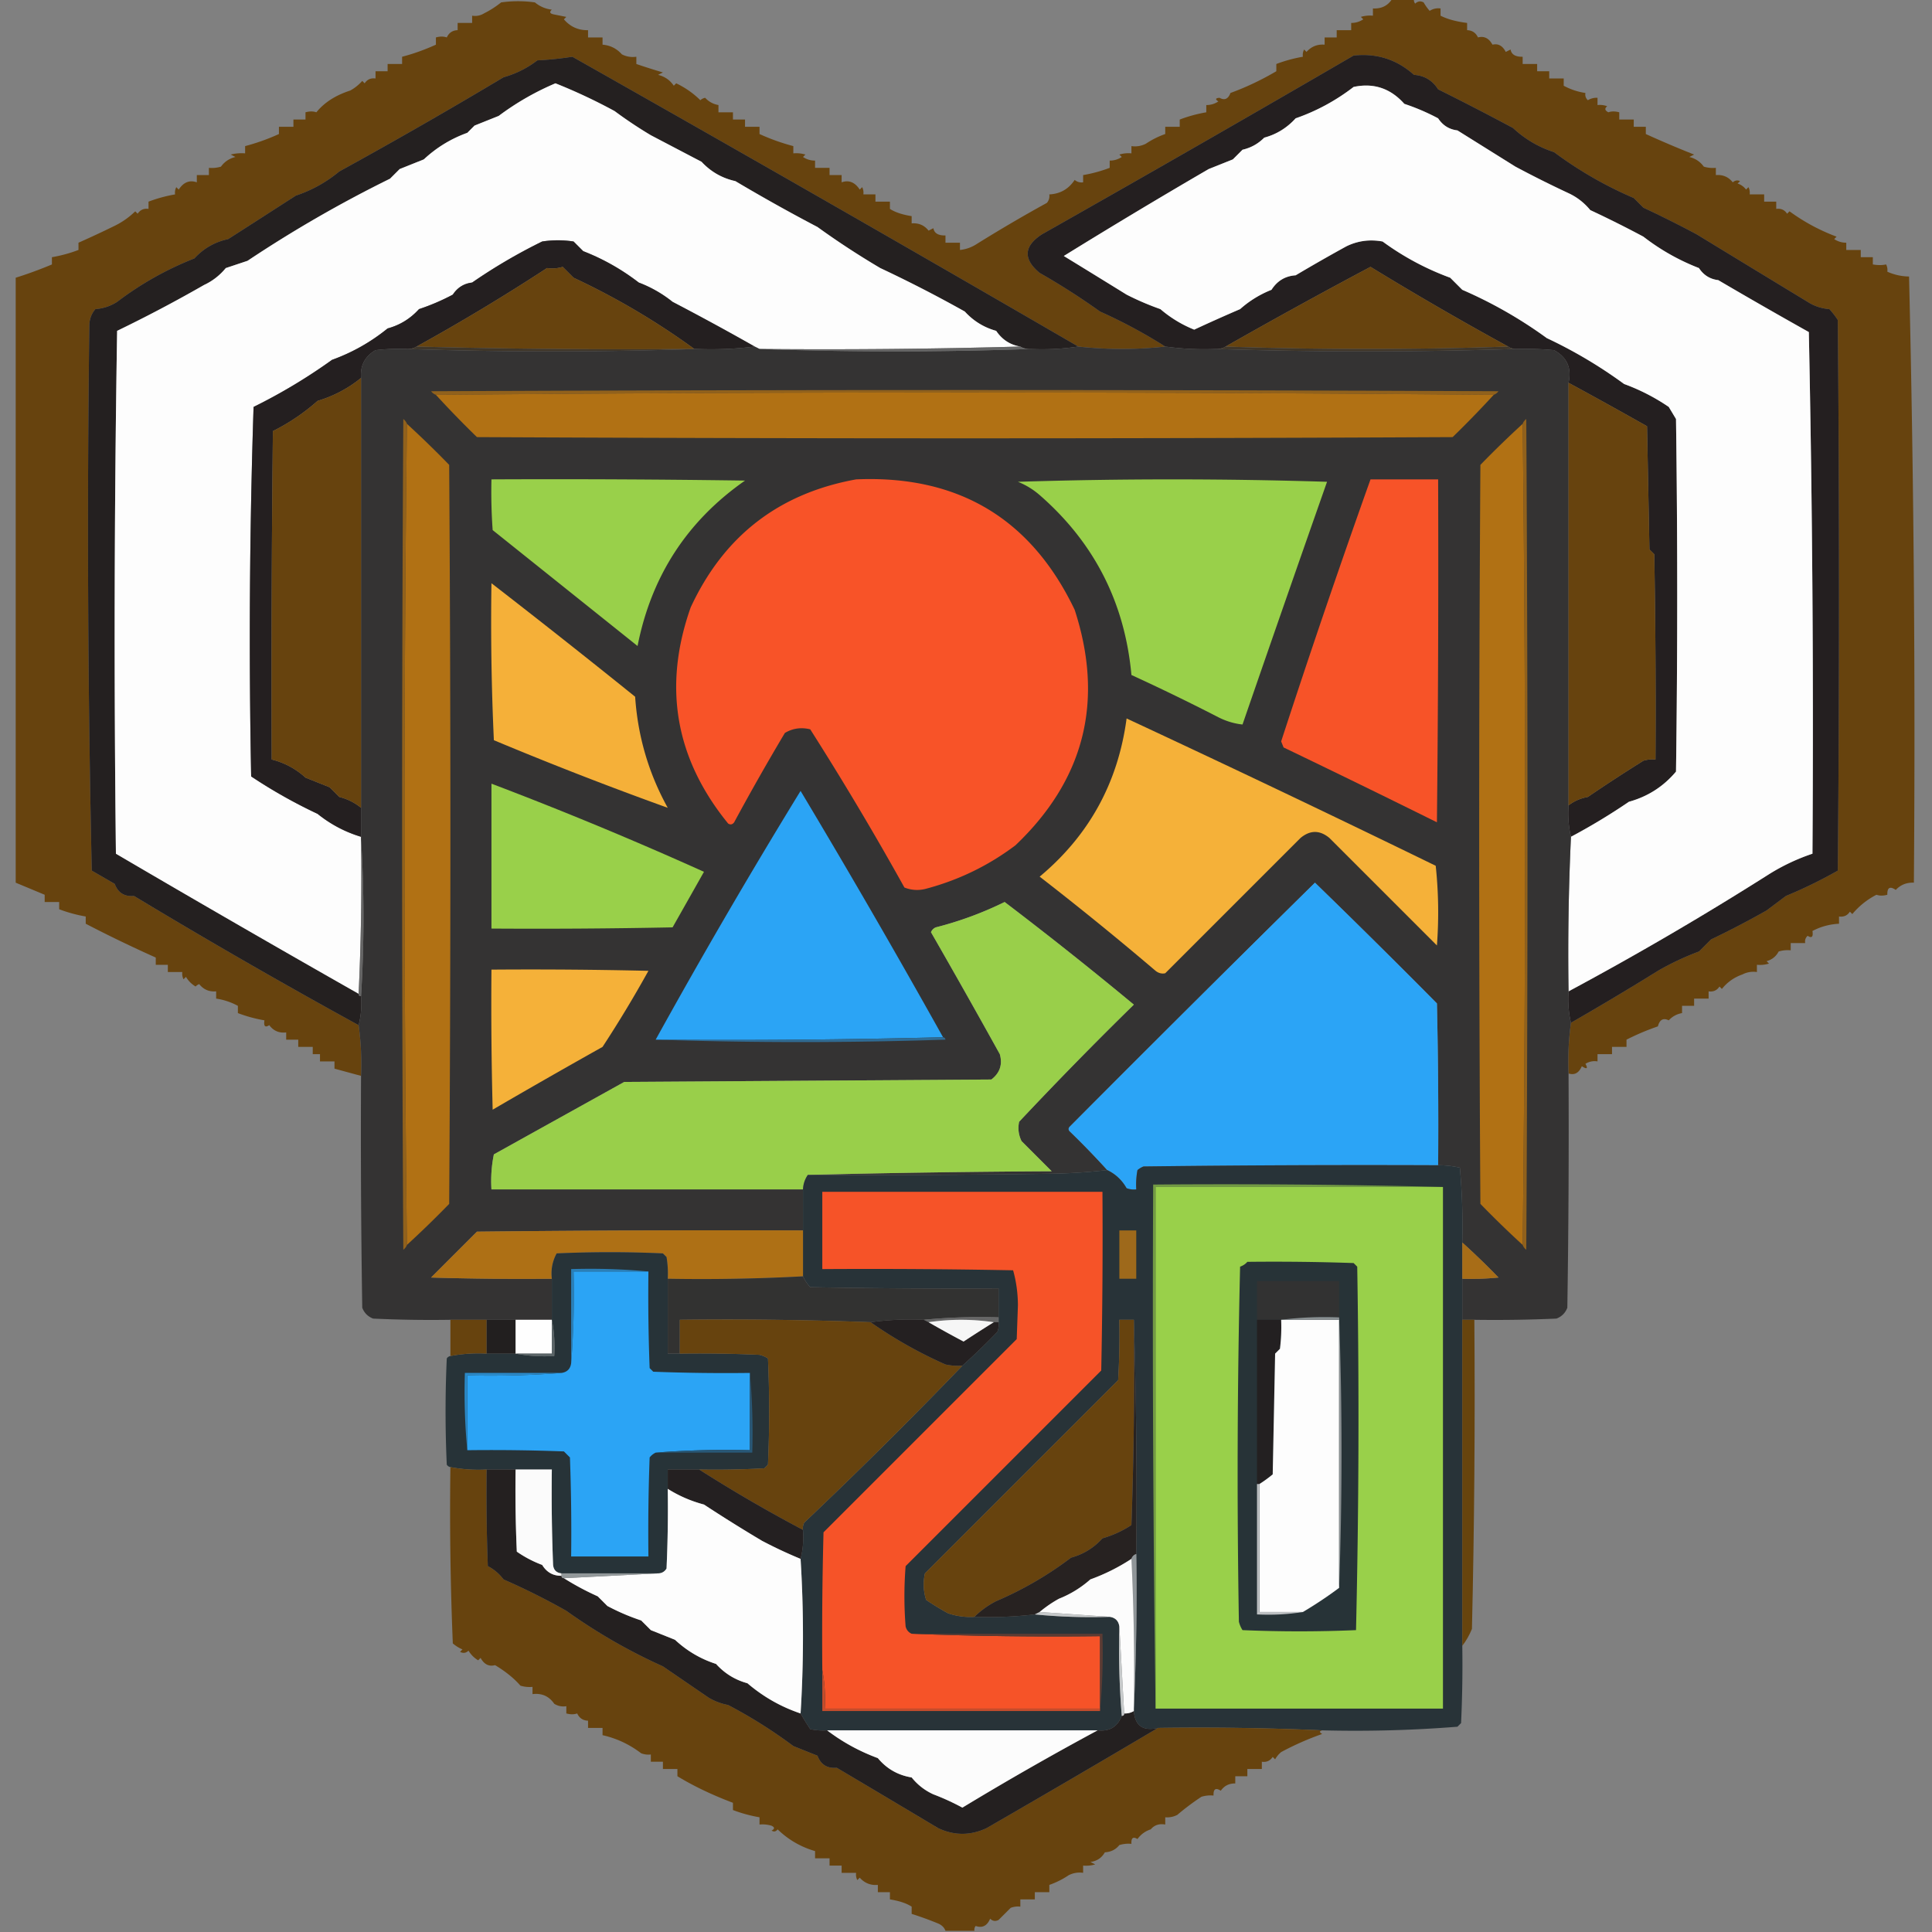 <?xml version="1.0" encoding="UTF-8"?><svg xmlns="http://www.w3.org/2000/svg" width="800" height="800" style="shape-rendering:geometricPrecision;text-rendering:geometricPrecision;image-rendering:optimizeQuality;fill-rule:evenodd;clip-rule:evenodd"><rect width="100%" height="100%" fill="#808080" stroke="none"/><path style="opacity:1" fill="#67430e" d="M576.5-.5h9a2.429 2.429 0 0 0 .5 2c1.049-1.017 2.216-1.184 3.5-.5a20.495 20.495 0 0 0 2.5 3.5c1.356-.88 2.856-1.214 4.5-1v3c2.822 1.432 6.489 2.432 11 3v3c2.092.061 3.592 1.061 4.5 3 2.537-.677 4.537.323 6 3 2.361-.566 4.194.434 5.5 3l2-1c.35 2.067 2.017 3.067 5 3v3h6v3h5v3h6v3a27.247 27.247 0 0 0 9 3c-.219 1.175.114 2.175 1 3a6.846 6.846 0 0 1 4-1v3a8.435 8.435 0 0 1 4 .5c-1.154.914-.987 1.747.5 2.5 1.299-.466 2.799-.466 4.5 0v3h6v3h5v3a428.986 428.986 0 0 0 20 8.5l-2 1c2.522.61 4.522 1.943 6 4 1.634.493 3.301.66 5 .5v3c2.908-.238 5.242.762 7 3 .951-.826 1.951-.992 3-.5l-1 1a6.977 6.977 0 0 1 3.5 2.5l1-1c.483.948.649 1.948.5 3h6v3h5v3c1.951-.273 3.451.393 4.5 2l1-1c6 4.386 12.5 7.886 19.5 10.5l-1 1c1.525 1.009 3.192 1.509 5 1.5v3h6v3h5v3c2.041.354 3.874.354 5.5 0 .483.948.649 1.948.5 3 2.836 1.276 5.836 1.942 9 2a7971.884 7971.884 0 0 1 2 251c-3.013-.128-5.513.872-7.5 3-2.411-1.653-3.578-.987-3.5 2-1.701.466-3.201.466-4.5 0-3.844 1.975-7.177 4.642-10 8l-1-1c-1.049 1.607-2.549 2.273-4.5 2v3c-3.937.204-7.604 1.204-11 3 .381 2.442-.286 3.109-2 2-.886.825-1.219 1.825-1 3h-6v3a12.93 12.93 0 0 0-5 .5c-1.079 2.043-2.746 3.376-5 4l1 1a12.93 12.93 0 0 1-5 .5v3a9.86 9.86 0 0 0-6 1c-3.423 1.192-6.256 3.192-8.5 6l-1-1c-1.049 1.607-2.549 2.273-4.5 2v3h-6v3h-5v3c-2.185.388-4.018 1.388-5.5 3-2.278-1.12-3.778-.287-4.5 2.5a101.955 101.955 0 0 0-13 5.5v3h-6v3h-6v3c-1.788-.285-3.455.048-5 1 1.129 2.029.629 2.363-1.5 1-1.206 2.801-3.039 3.801-5.5 3a116.8 116.8 0 0 1 1-21 1188.685 1188.685 0 0 0 36-21.5 112.343 112.343 0 0 1 17-8l5-5a377.475 377.475 0 0 0 23-12l8-6a190.921 190.921 0 0 0 21.5-10.5c.667-76 .667-152 0-228a36.078 36.078 0 0 0-3.5-4.5c-3.29-.253-6.29-1.253-9-3a29746.604 29746.604 0 0 1-46-28 457.332 457.332 0 0 0-22-11l-4-4a161.879 161.879 0 0 1-33-19c-6.4-2.062-12.067-5.396-17-10a1126.1 1126.1 0 0 0-31-16c-2.365-3.714-5.698-5.714-10-6-7.082-6.364-15.416-9.031-25-8a12271.425 12271.425 0 0 1-129 74c-7.588 4.924-7.921 10.257-1 16a287.246 287.246 0 0 1 25 16 211.964 211.964 0 0 1 27 14.5c-11.902 1.32-23.902 1.32-36 0A21028.566 21028.566 0 0 0 237 23.5a138.219 138.219 0 0 1-14.5 1.5c-4.194 3.22-8.86 5.554-14 7a2157.081 2157.081 0 0 1-68 39 55.63 55.63 0 0 1-18 10 12458.29 12458.29 0 0 1-28 18c-5.503 1.171-10.17 3.837-14 8a133.395 133.395 0 0 0-32 18c-2.71 1.747-5.71 2.747-9 3-1.574 1.826-2.407 3.993-2.5 6.5a6443.111 6443.111 0 0 0 1 226l9.5 5.5c1.374 3.683 4.04 5.349 8 5a2581.404 2581.404 0 0 0 93 53.5 116.8 116.8 0 0 1 1 21c-3.383-.921-7.049-1.921-11-3v-3h-6v-3h-3v-3h-6v-3h-5v-3c-2.921.354-5.254-.646-7-3-1.714 1.109-2.381.442-2-2a58.97 58.97 0 0 1-11-3v-3a27.267 27.267 0 0 0-9-3v-3c-2.908.238-5.242-.762-7-3a3.647 3.647 0 0 0-1.5 1c-1.667-1-3-2.333-4-4l-1 1a4.932 4.932 0 0 1-.5-3h-6v-3h-5v-3a544.412 544.412 0 0 1-29-14v-3a58.967 58.967 0 0 1-11-3v-3h-6v-3c-4.013-1.674-8.013-3.341-12-5 .008-83.648.008-167.148 0-250.5a169.104 169.104 0 0 0 15-5.5v-3a58.967 58.967 0 0 0 11-3v-3a417.79 417.79 0 0 0 15-7 32.686 32.686 0 0 0 8.5-6l1 1c1.049-1.607 2.549-2.273 4.5-2v-3a59.029 59.029 0 0 1 11-3 4.932 4.932 0 0 1 .5-3l1 1c2.015-3.065 4.515-4.065 7.5-3v-3h5v-3c1.7.16 3.366-.007 5-.5 1.478-2.057 3.478-3.39 6-4l-2-1a18.436 18.436 0 0 1 6-.5v-3a87.51 87.51 0 0 0 14-5v-3h6v-3h5v-3c1.701-.466 3.201-.466 4.5 0 3.279-4.047 7.946-7.047 14-9a18.264 18.264 0 0 0 5-4l1 1c1.049-1.607 2.549-2.273 4.5-2v-3h5v-3h6v-3c4.612-1.195 9.279-2.862 14-5v-3c1.701-.466 3.201-.466 4.5 0 .908-1.939 2.408-2.939 4.5-3v-3h6v-3c1.788.285 3.455-.048 5-1a38.767 38.767 0 0 0 7-4.5 49.25 49.25 0 0 1 14 0c2.025 1.677 4.359 2.677 7 3-1.134 1.016-.801 1.683 1 2l5 1-1 1c2.622 3.073 5.955 4.573 10 4.5v3h6v3c3.191.262 5.858 1.596 8 4a9.864 9.864 0 0 0 6 1v3c3.58 1.22 7.247 2.386 11 3.5l-2 1c2.767.678 4.934 2.178 6.5 4.5l1-1c3.769 1.797 7.102 4.13 10 7a3.942 3.942 0 0 1 2-1c1.482 1.612 3.315 2.612 5.5 3v3h6v3h5v3h6v3a87.51 87.51 0 0 0 14 5v3c1.699-.16 3.366.007 5 .5l-1 1c1.525 1.009 3.192 1.509 5 1.5v3h6v3h5v3c2.985-1.065 5.485-.065 7.5 3l1-1c.483.948.649 1.948.5 3h5v3h6v3c2.133 1.386 5.133 2.386 9 3v3c2.908-.238 5.242.762 7 3l2-1c.35 2.067 2.017 3.067 5 3v3h6v3c2.516-.255 4.85-1.089 7-2.5a626.207 626.207 0 0 1 29-17c.837-1.011 1.17-2.178 1-3.5 4.493-.216 7.993-2.216 10.5-6 1.011.837 2.178 1.17 3.5 1v-3a59.031 59.031 0 0 0 11-3v-3c1.808.009 3.475-.491 5-1.5l-1-1a12.935 12.935 0 0 1 5-.5v-3a9.864 9.864 0 0 0 6-1 35.213 35.213 0 0 1 8-4v-3h6v-3a59.031 59.031 0 0 1 11-3v-3c1.808.009 3.475-.491 5-1.5-1.388-.89-1.222-1.39.5-1.5 2.071 1.167 3.571.5 4.5-2 6.434-2.343 12.767-5.343 19-9v-3a59.031 59.031 0 0 1 11-3 4.934 4.934 0 0 1 .5-3l1 1c1.995-2.247 4.495-3.247 7.5-3v-3h5v-3h6v-3c1.808.009 3.475-.491 5-1.5l-1-1a12.936 12.936 0 0 1 5-.5v-3c3.552.188 6.219-1.145 8-4Z"/><path style="opacity:1" fill="#241f20" d="M650.5 423.5c-.985-4.134-1.318-8.468-1-13a1324.505 1324.505 0 0 0 83-48.5 84.545 84.545 0 0 1 18-8.5 7901.316 7901.316 0 0 0-1.5-216 2129.254 2129.254 0 0 1-37.5-21.5c-3.415-.406-6.082-2.072-8-5a91.311 91.311 0 0 1-23-13 457.332 457.332 0 0 0-22-11c-2.508-3.042-5.508-5.376-9-7a457.332 457.332 0 0 1-22-11l-24-15c-3.415-.406-6.082-2.072-8-5a90.401 90.401 0 0 0-14-6c-5.722-6.435-12.722-8.768-21-7-7.36 5.663-15.36 9.996-24 13-3.619 3.977-7.952 6.644-13 8-2.537 2.546-5.537 4.212-9 5l-4 4-10 4a2551.356 2551.356 0 0 0-60 36 7185.005 7185.005 0 0 1 26 16 114.065 114.065 0 0 0 14 6c4.2 3.6 8.867 6.433 14 8.5a684.54 684.54 0 0 1 19-8.5 43.593 43.593 0 0 1 13-8c2.365-3.714 5.698-5.714 10-6a705.673 705.673 0 0 1 21-12c4.719-2.307 9.719-2.974 15-2a113.107 113.107 0 0 0 28 15l5 5a182.852 182.852 0 0 1 35 20 193.115 193.115 0 0 1 32 19 83.62 83.62 0 0 1 18.5 9.5l3 5c.667 48.667.667 97.333 0 146-5.181 6.173-11.681 10.34-19.5 12.5a257.347 257.347 0 0 1-24 14.5c-.985-4.134-1.318-8.468-1-13 2.328-1.8 4.995-2.967 8-3.5a679.07 679.07 0 0 1 23-15 12.93 12.93 0 0 1 5-.5c.167-28.335 0-56.669-.5-85l-2-2-1-51a2035.151 2035.151 0 0 0-32.5-18c1.363-6.09-.637-10.59-6-13.5a128.507 128.507 0 0 0-16-.5 5.727 5.727 0 0 1-3-1 1358.844 1358.844 0 0 1-57-33 2320.978 2320.978 0 0 0-60 33c-1.208.734-2.541 1.067-4 1a116.8 116.8 0 0 1-21-1 211.964 211.964 0 0 0-27-14.5 287.246 287.246 0 0 0-25-16c-6.921-5.743-6.588-11.076 1-16a12271.425 12271.425 0 0 0 129-74c9.584-1.031 17.918 1.636 25 8 4.302.286 7.635 2.286 10 6a1126.1 1126.1 0 0 1 31 16c4.933 4.604 10.6 7.938 17 10a161.879 161.879 0 0 0 33 19l4 4a457.332 457.332 0 0 1 22 11 29746.604 29746.604 0 0 0 46 28c2.71 1.747 5.71 2.747 9 3a36.078 36.078 0 0 1 3.5 4.5c.667 76 .667 152 0 228a190.921 190.921 0 0 1-21.5 10.5l-8 6a377.475 377.475 0 0 1-23 12l-5 5a112.343 112.343 0 0 0-17 8 1188.685 1188.685 0 0 1-36 21.5Z"/><path style="opacity:1" fill="#242020" d="M446.5 143.5c-6.479.991-13.146 1.324-20 1-1.459.067-2.792-.266-4-1-4.209-.689-7.542-2.856-10-6.5-5.086-1.414-9.419-4.081-13-8a546.6 546.6 0 0 0-35-18 337.282 337.282 0 0 1-26-17 731.874 731.874 0 0 1-34-19c-5.487-1.208-10.154-3.875-14-8a24672.35 24672.35 0 0 1-21-11 179.568 179.568 0 0 1-15-10A228.066 228.066 0 0 0 230 34.5 112.066 112.066 0 0 0 206.5 48l-10 4-3 3c-6.771 2.445-12.771 6.111-18 11l-10 4-4 4a520.666 520.666 0 0 0-59 34l-9 3c-2.508 3.042-5.508 5.376-9 7a583.92 583.92 0 0 1-36 19 7827.247 7827.247 0 0 0-.5 216.5 8212.66 8212.66 0 0 0 100.5 58c0 .667.333 1 1 1 .317 4.202-.017 8.202-1 12a2581.404 2581.404 0 0 1-93-53.5c-3.96.349-6.626-1.317-8-5l-9.5-5.5a6443.111 6443.111 0 0 1-1-226c.093-2.507.926-4.674 2.5-6.5 3.29-.253 6.29-1.253 9-3a133.395 133.395 0 0 1 32-18c3.83-4.163 8.497-6.829 14-8 9.313-5.97 18.646-11.97 28-18a55.63 55.63 0 0 0 18-10c22.924-12.6 45.591-25.6 68-39 5.14-1.446 9.806-3.78 14-7 4.872-.246 9.705-.746 14.5-1.5a21028.566 21028.566 0 0 1 209.5 120Z"/><path style="opacity:1" fill="#fdfdfd" d="M422.5 143.5a2916.974 2916.974 0 0 1-108 1l-2-1a1102.918 1102.918 0 0 0-34-18.5 51.42 51.42 0 0 0-14-8c-7.09-5.464-14.757-9.797-23-13l-4-4a42.498 42.498 0 0 0-13 0 226.438 226.438 0 0 0-29 17c-3.415.406-6.082 2.072-8 5a90.42 90.42 0 0 1-14 6c-3.574 3.951-7.907 6.618-13 8-6.962 5.648-14.628 9.981-23 13a230.435 230.435 0 0 1-32.5 19.5 2946.23 2946.23 0 0 0-1 153 213.392 213.392 0 0 0 27.5 15.5c5.407 4.346 11.407 7.512 18 9.5v1c.331 21.507-.003 42.84-1 64a8212.66 8212.66 0 0 1-100.5-58 7827.247 7827.247 0 0 1 .5-216.5 583.92 583.92 0 0 0 36-19c3.492-1.624 6.492-3.958 9-7l9-3a520.666 520.666 0 0 1 59-34l4-4 10-4c5.229-4.889 11.229-8.555 18-11l3-3 10-4A112.066 112.066 0 0 1 230 34.5 228.066 228.066 0 0 1 254.5 46a179.568 179.568 0 0 0 15 10 24672.35 24672.35 0 0 0 21 11c3.846 4.125 8.513 6.792 14 8a731.874 731.874 0 0 0 34 19 337.282 337.282 0 0 0 26 17 546.6 546.6 0 0 1 35 18c3.581 3.919 7.914 6.586 13 8 2.458 3.644 5.791 5.811 10 6.5ZM649.5 410.5a1040.99 1040.99 0 0 1 1-64 257.347 257.347 0 0 0 24-14.5c7.819-2.16 14.319-6.327 19.5-12.5.667-48.667.667-97.333 0-146l-3-5a83.62 83.62 0 0 0-18.5-9.5 193.115 193.115 0 0 0-32-19 182.852 182.852 0 0 0-35-20l-5-5a113.107 113.107 0 0 1-28-15c-5.281-.974-10.281-.307-15 2a705.673 705.673 0 0 0-21 12c-4.302.286-7.635 2.286-10 6a43.593 43.593 0 0 0-13 8 684.54 684.54 0 0 0-19 8.5 50.162 50.162 0 0 1-14-8.5 114.065 114.065 0 0 1-14-6 7185.005 7185.005 0 0 0-26-16 2551.356 2551.356 0 0 1 60-36l10-4 4-4c3.463-.788 6.463-2.454 9-5 5.048-1.356 9.381-4.023 13-8 8.64-3.004 16.64-7.337 24-13 8.278-1.768 15.278.565 21 7a90.401 90.401 0 0 1 14 6c1.918 2.928 4.585 4.594 8 5l24 15a457.332 457.332 0 0 0 22 11c3.492 1.624 6.492 3.958 9 7a457.332 457.332 0 0 1 22 11 91.311 91.311 0 0 0 23 13c1.918 2.928 4.585 4.594 8 5a2129.254 2129.254 0 0 0 37.5 21.5 7901.316 7901.316 0 0 1 1.5 216 84.545 84.545 0 0 0-18 8.5 1324.505 1324.505 0 0 1-83 48.5Z"/><path style="opacity:1" fill="#241f20" d="M312.5 143.5c-7.816.992-15.816 1.326-24 1h-1a302.5 302.5 0 0 0-50-29.5l-4.5-4.5c-2.09.652-4.257.819-6.5.5a844.331 844.331 0 0 1-54 32.5c-1.208.734-2.541 1.067-4 1a84.902 84.902 0 0 0-13 .5c-4.407 2.575-6.407 6.408-6 11.5-5.359 4.344-11.359 7.511-18 9.5-5.669 5.02-11.836 9.187-18.5 12.5-.5 45.332-.667 90.665-.5 136 5.301 1.324 9.968 3.824 14 7.5l10 4 4 4a23.077 23.077 0 0 1 9 4.5v12c-6.593-1.988-12.593-5.154-18-9.5a213.392 213.392 0 0 1-27.5-15.5 2946.23 2946.23 0 0 1 1-153 230.435 230.435 0 0 0 32.5-19.5c8.372-3.019 16.038-7.352 23-13 5.093-1.382 9.426-4.049 13-8a90.42 90.42 0 0 0 14-6c1.918-2.928 4.585-4.594 8-5a226.438 226.438 0 0 1 29-17 42.498 42.498 0 0 1 13 0l4 4c8.243 3.203 15.91 7.536 23 13a51.42 51.42 0 0 1 14 8 1102.918 1102.918 0 0 1 34 18.5Z"/><path style="opacity:1" fill="#67430e" d="M287.5 144.5c-38.504.332-76.837-.001-115-1a844.331 844.331 0 0 0 54-32.5c2.243.319 4.41.152 6.5-.5l4.5 4.5a302.5 302.5 0 0 1 50 29.5ZM624.5 143.5c-39 1.333-78 1.333-117 0a2320.978 2320.978 0 0 1 60-33 1358.844 1358.844 0 0 0 57 33Z"/><path style="opacity:1" fill="#3f3629" d="M172.5 143.5c38.163.999 76.496 1.332 115 1h1c-40 1.333-80 1.333-120 0 1.459.067 2.792-.266 4-1ZM507.5 143.5c39 1.333 78 1.333 117 0 .891.61 1.891.943 3 1a1922.98 1922.98 0 0 1-124 0c1.459.067 2.792-.266 4-1Z"/><path style="opacity:.999" fill="#343333" d="m312.5 143.5 2 1a1568.892 1568.892 0 0 0 112 0c6.854.324 13.521-.009 20-1 12.098 1.32 24.098 1.32 36 0a116.8 116.8 0 0 0 21 1 1922.98 1922.98 0 0 0 124 0c5.344-.166 10.677.001 16 .5 5.363 2.91 7.363 7.41 6 13.5v175c-.318 4.532.015 8.866 1 13a1040.99 1040.99 0 0 0-1 64c-.318 4.532.015 8.866 1 13a116.8 116.8 0 0 0-1 21c.167 32.335 0 64.668-.5 97-.833 2.167-2.333 3.667-4.5 4.5-11.328.5-22.662.667-34 .5h-5v-17a112.97 112.97 0 0 0 15-.5 305.702 305.702 0 0 0-15-14.5 269.94 269.94 0 0 0-1-31 41.73 41.73 0 0 0-9-1c.167-22.336 0-44.669-.5-67a3573.278 3573.278 0 0 0-50.5-50 14487.924 14487.924 0 0 0-101.5 101c-.667.667-.667 1.333 0 2a348.625 348.625 0 0 1 15.5 16 238.217 238.217 0 0 1-22 1.5c-33.998.5-67.998.667-102 .5a5084.337 5084.337 0 0 1 101-1.5L423 472.5c-1.25-2.577-1.584-5.243-1-8a1627.327 1627.327 0 0 1 47.5-48.5 1617.165 1617.165 0 0 0-53.5-42.5 146.206 146.206 0 0 1-28.5 10.5c-.928.388-1.595 1.055-2 2 9.62 16.736 19.12 33.57 28.5 50.5 1.202 4.293.035 7.793-3.5 10.5l-152 1-54 30a55.155 55.155 0 0 0-1 14.5h129v17c-45.001-.167-90.001 0-135 .5l-19 19c16.663.5 33.33.667 50 .5v17h-42c-10.672.167-21.339 0-32-.5-2.167-.833-3.667-2.333-4.5-4.5-.5-31.998-.667-63.998-.5-96a116.8 116.8 0 0 0-1-21c.983-3.798 1.317-7.798 1-12a528.757 528.757 0 0 0 0-65v-191c-.407-5.092 1.593-8.925 6-11.5a84.902 84.902 0 0 1 13-.5c40 1.333 80 1.333 120 0 8.184.326 16.184-.008 24-1Z"/><path style="opacity:1" fill="#656565" d="M422.5 143.5c1.208.734 2.541 1.067 4 1a1568.892 1568.892 0 0 1-112 0c36.171.332 72.171-.002 108-1Z"/><path style="opacity:1" fill="#67430e" d="M149.5 156.5v178a23.077 23.077 0 0 0-9-4.5l-4-4-10-4c-4.032-3.676-8.699-6.176-14-7.5-.167-45.335 0-90.668.5-136 6.664-3.313 12.831-7.48 18.5-12.5 6.641-1.989 12.641-5.156 18-9.5ZM649.5 158.5a2035.151 2035.151 0 0 1 32.5 18l1 51 2 2c.5 28.331.667 56.665.5 85a12.93 12.93 0 0 0-5 .5 679.07 679.07 0 0 0-23 15c-3.005.533-5.672 1.7-8 3.5v-175Z"/><path style="opacity:1" fill="#91611c" d="M618.5 163.5c-146-1.333-292-1.333-438 0-.789-.283-1.456-.783-2-1.5 147.333-.667 294.667-.667 442 0-.544.717-1.211 1.217-2 1.5Z"/><path style="opacity:1" fill="#b17114" d="M618.5 163.5a418.271 418.271 0 0 1-17 17.5c-134.667.667-269.333.667-404 0a418.271 418.271 0 0 1-17-17.5c146-1.333 292-1.333 438 0Z"/><path style="opacity:1" fill="#91611c" d="M168.5 175.5a14454.113 14454.113 0 0 0 0 340c-.283.789-.783 1.456-1.5 2a29569.466 29569.466 0 0 1 0-344c.717.544 1.217 1.211 1.5 2ZM630.5 515.5a14454.113 14454.113 0 0 0 0-340c.283-.789.783-1.456 1.5-2 .667 114.667.667 229.333 0 344-.717-.544-1.217-1.211-1.5-2Z"/><path style="opacity:1" fill="#b17114" d="M168.5 175.5a418.271 418.271 0 0 1 17.5 17c.667 102 .667 204 0 306a418.271 418.271 0 0 1-17.5 17 14454.113 14454.113 0 0 1 0-340ZM630.5 175.5a14454.113 14454.113 0 0 1 0 340 418.271 418.271 0 0 1-17.5-17c-.667-102-.667-204 0-306a418.271 418.271 0 0 1 17.5-17Z"/><path style="opacity:1" fill="#99d04a" d="M203.5 198.5a5509.9 5509.9 0 0 1 105 .5c-23.963 16.724-38.796 39.557-44.5 68.5l-60-48c-.5-6.992-.666-13.992-.5-21Z"/><path style="opacity:1" fill="#f85328" d="M354.5 198.5c42.229-1.816 72.396 16.184 90.5 54 12.268 37.763 4.101 70.263-24.5 97.5-11.117 8.391-23.451 14.391-37 18-3.054.821-6.054.655-9-.5a1288.239 1288.239 0 0 0-39-65.5c-3.744-.929-7.244-.429-10.5 1.5a1004.86 1004.86 0 0 0-21 37c-.718.951-1.551 1.117-2.5.5-21.911-26.891-27.077-56.724-15.5-89.5 13.71-29.553 36.544-47.22 68.5-53Z"/><path style="opacity:1" fill="#99d04a" d="M421.5 199.5a2052.082 2052.082 0 0 1 128 0 18009.45 18009.45 0 0 0-35 100.5c-3.424-.361-6.758-1.361-10-3a894.978 894.978 0 0 0-36-17.5c-2.729-29.958-15.395-54.791-38-74.5a31.515 31.515 0 0 0-9-5.5Z"/><path style="opacity:1" fill="#f75328" d="M567.5 198.5h28c.167 47.335 0 94.668-.5 142a5571.733 5571.733 0 0 0-63.5-31l-1-2.5a4152.517 4152.517 0 0 1 37-108.5Z"/><path style="opacity:1" fill="#f5b039" d="M203.5 241.5a3904.594 3904.594 0 0 1 59.5 47c1.095 16.389 5.595 31.722 13.5 46a1526.999 1526.999 0 0 1-72-28c-1-21.656-1.333-43.323-1-65Z"/><path style="opacity:1" fill="#f5b139" d="M466.5 297.5a7893.857 7893.857 0 0 1 128 61 182.078 182.078 0 0 1 .5 33L550.5 347c-4-3.333-8-3.333-12 0l-56 56c-1.408.315-2.741-.018-4-1a1336.603 1336.603 0 0 0-48-39c20.453-17.063 32.453-38.896 36-65.5Z"/><path style="opacity:1" fill="#99d04a" d="M203.5 324.5a1573.269 1573.269 0 0 1 88 36.5c-4.317 7.657-8.65 15.323-13 23-24.998.5-49.998.667-75 .5v-60Z"/><path style="opacity:1" fill="#2ba4f5" d="M390.5 429.5a3539.447 3539.447 0 0 1-119 1 2634.982 2634.982 0 0 1 60-103 3898.285 3898.285 0 0 1 59 102Z"/><path style="opacity:1" fill="#656565" d="M149.5 347.5a528.757 528.757 0 0 1 0 65c-.667 0-1-.333-1-1 .997-21.16 1.331-42.493 1-64Z"/><path style="opacity:1" fill="#2ba4f6" d="M595.5 482.5c-40.668-.167-81.335 0-122 .5a9.454 9.454 0 0 0-2.5 1.5 32.462 32.462 0 0 0-.5 8 8.43 8.43 0 0 1-4-.5c-1.914-3.354-4.581-5.854-8-7.5a348.625 348.625 0 0 0-15.5-16c-.667-.667-.667-1.333 0-2a14487.924 14487.924 0 0 1 101.5-101 3573.278 3573.278 0 0 1 50.5 50c.5 22.331.667 44.664.5 67Z"/><path style="opacity:1" fill="#99cf4a" d="M334.5 486.5c-1.23 1.797-1.896 3.797-2 6h-129a55.155 55.155 0 0 1 1-14.5l54-30 152-1c3.535-2.707 4.702-6.207 3.5-10.5a3682.635 3682.635 0 0 0-28.5-50.5c.405-.945 1.072-1.612 2-2a146.206 146.206 0 0 0 28.5-10.5 1617.165 1617.165 0 0 1 53.5 42.5 1627.327 1627.327 0 0 0-47.5 48.5c-.584 2.757-.25 5.423 1 8l12.5 12.5c-33.836.168-67.502.668-101 1.5Z"/><path style="opacity:1" fill="#f5b139" d="M203.5 401.5c21.669-.167 43.336 0 65 .5a499.787 499.787 0 0 1-19 31.5 3046.001 3046.001 0 0 0-45.5 26c-.5-19.33-.667-38.664-.5-58Z"/><path style="opacity:1" fill="#2f6c95" d="M390.5 429.5c.543.06.876.393 1 1a1803.647 1803.647 0 0 1-120 0c39.837.332 79.504-.001 119-1Z"/><path style="opacity:1" fill="#283338" d="M595.5 482.5a41.73 41.73 0 0 1 9 1 269.94 269.94 0 0 1 1 31v167c.167 10.672 0 21.339-.5 32l-1.5 1.5a536.183 536.183 0 0 1-56 1.5 1156.835 1156.835 0 0 0-68-1c-6.219 1.418-9.553-.916-10-7v-1c.997-21.16 1.331-42.493 1-64a2352.52 2352.52 0 0 0-1-97h-6c.166 8.34 0 16.673-.5 25l-80 80c-.825 3.711-.659 7.378.5 11a116.09 116.09 0 0 0 9 5.5 27.866 27.866 0 0 0 11 1.5 163.67 163.67 0 0 0 25-1c10.153.994 20.486 1.328 31 1 2.333.333 3.667 1.667 4 4a342.787 342.787 0 0 0 1 37c-1.735 4.539-5.069 6.539-10 6h-112a24.935 24.935 0 0 1-7-.5 98.534 98.534 0 0 1-4-6.5 515.326 515.326 0 0 0 0-64c.983-3.798 1.317-7.798 1-12a4.934 4.934 0 0 1 .5-3 2007.443 2007.443 0 0 0 65.5-65 284.889 284.889 0 0 0 14.5-14 8.43 8.43 0 0 0 .5-4v-14c-26.002.167-52.002 0-78-.5-1.281-1.409-2.281-2.909-3-4.5v-36c.104-2.203.77-4.203 2-6 34.002.167 68.002 0 102-.5a238.217 238.217 0 0 0 22-1.5c3.419 1.646 6.086 4.146 8 7.5a8.43 8.43 0 0 0 4 .5 32.462 32.462 0 0 1 .5-8 9.454 9.454 0 0 1 2.5-1.5c40.665-.5 81.332-.667 122-.5Z"/><path style="opacity:1" fill="#729a44" d="M597.5 491.5h-119v216a11770.92 11770.92 0 0 1-1-217c40.17-.332 80.17.001 120 1Z"/><path style="opacity:1" fill="#99d04a" d="M597.5 491.5v216h-119v-216h119Z"/><path style="opacity:1" fill="#f65328" d="M377.5 676.5c25.828.998 51.828 1.331 78 1v30h-114c.321-5.526-.012-10.86-1-16-.167-19.003 0-38.003.5-57l80-80 .5-14c-.031-5.085-.698-9.918-2-14.5-26.331-.5-52.665-.667-79-.5v-32h116c.167 24.669 0 49.336-.5 74l-81 81a156.422 156.422 0 0 0 0 25c.377 1.442 1.21 2.442 2.5 3Z"/><path style="opacity:1" fill="#ae7015" d="M332.5 509.5v19a784.68 784.68 0 0 1-56 1 40.914 40.914 0 0 0-.5-9l-1.5-1.5a484.008 484.008 0 0 0-44 0c-1.763 3.243-2.429 6.743-2 10.5-16.67.167-33.337 0-50-.5l19-19c44.999-.5 89.999-.667 135-.5Z"/><path style="opacity:1" fill="#9e691b" d="M463.5 509.5h7v20h-7v-20Z"/><path style="opacity:1" fill="#a86d17" d="M605.5 514.5a305.702 305.702 0 0 1 15 14.5 112.97 112.97 0 0 1-15 .5v-15Z"/><path style="opacity:.997" fill="#273338" d="M276.5 529.5v31h5c11.005-.167 22.005 0 33 .5 1.266.309 2.433.809 3.5 1.5a484.008 484.008 0 0 1 0 44l-1.5 1.5c-8.994.5-17.994.666-27 .5h-13v8c.167 11.005 0 22.005-.5 33-.816 1.323-1.983 1.989-3.5 2h-40c-2.276-.256-3.443-1.59-3.5-4a760.316 760.316 0 0 1-.5-39h-27a61.281 61.281 0 0 1-15-1c-.617-.111-1.117-.444-1.5-1a484.008 484.008 0 0 1 0-44c.383-.556.883-.889 1.5-1a61.281 61.281 0 0 1 15-1h12c5.14.988 10.474 1.321 16 1 .321-5.195-.013-10.195-1-15v-17c-.429-3.757.237-7.257 2-10.5a484.008 484.008 0 0 1 44 0l1.5 1.5c.498 2.982.665 5.982.5 9Z"/><path style="opacity:1" fill="#273337" d="M516.5 522.5c14.67-.167 29.337 0 44 .5l1.5 1.5c.83 50.237.664 100.404-.5 150.5a552.224 552.224 0 0 1-47 0 11.333 11.333 0 0 1-1.5-3.5 3601.9 3601.9 0 0 1 .5-147c1.239-.442 2.239-1.109 3-2Z"/><path style="opacity:1" fill="#2a7fb8" d="M268.5 526.5h-31a361.608 361.608 0 0 1-1 38v-39c10.846-.328 21.513.006 32 1Z"/><path style="opacity:1" fill="#2ba4f5" d="M268.5 526.5c-.167 13.337 0 26.671.5 40l1.5 1.5c13.329.5 26.663.667 40 .5v32a380.934 380.934 0 0 0-39 1c-.958.453-1.792 1.119-2.5 2a840.27 840.27 0 0 0-.5 41h-32a840.27 840.27 0 0 0-.5-41l-2.5-2.5a799.793 799.793 0 0 0-40-.5v-31a380.934 380.934 0 0 0 39-1c2.333-.333 3.667-1.667 4-4a361.608 361.608 0 0 0 1-38h31Z"/><path style="opacity:1" fill="#323231" d="M332.5 528.5c.719 1.591 1.719 3.091 3 4.5 25.998.5 51.998.667 78 .5v12c-10.514-.328-20.847.006-31 1-7.519-.325-14.852.008-22 1a1581.561 1581.561 0 0 0-79-1v14h-5v-31a784.68 784.68 0 0 0 56-1Z"/><path style="opacity:1" fill="#323232" d="M554.5 545.5c-8.184-.326-16.184.008-24 1h-10v-16h34v15Z"/><path style="opacity:1" fill="#666" d="M382.5 546.5c10.153-.994 20.486-1.328 31-1v2h-2c-9-1.333-18-1.333-27 0l-2-1Z"/><path style="opacity:1" fill="#67430e" d="M186.5 546.5h15v14a61.281 61.281 0 0 0-15 1v-15Z"/><path style="opacity:1" fill="#221f1f" d="M201.5 546.5h12v14h-12v-14Z"/><path style="opacity:1" fill="#fefefe" d="M213.5 546.5h15v14h-15v-14Z"/><path style="opacity:1" fill="#5a6467" d="M228.5 546.5c.987 4.805 1.321 9.805 1 15-5.526.321-10.86-.012-16-1h15v-14Z"/><path style="opacity:1" fill="#67430e" d="M360.5 547.5a182.491 182.491 0 0 0 31 17.5c2.31.497 4.643.663 7 .5a2007.443 2007.443 0 0 1-65.5 65 4.934 4.934 0 0 0-.5 3 613.544 613.544 0 0 1-43-25c9.006.166 18.006 0 27-.5l1.5-1.5a484.008 484.008 0 0 0 0-44 11.333 11.333 0 0 0-3.5-1.5 544.417 544.417 0 0 0-33-.5v-14c26.408-.324 52.741.01 79 1Z"/><path style="opacity:1" fill="#242021" d="M360.5 547.5c7.148-.992 14.481-1.325 22-1l2 1a430.304 430.304 0 0 0 14.5 8 590.202 590.202 0 0 1 12.5-8h2a8.43 8.43 0 0 1-.5 4 284.889 284.889 0 0 1-14.5 14 24.935 24.935 0 0 1-7-.5 182.491 182.491 0 0 1-31-17.5Z"/><path style="opacity:1" fill="#f6f6f6" d="M384.5 547.5c9-1.333 18-1.333 27 0a590.202 590.202 0 0 0-12.5 8 430.304 430.304 0 0 1-14.5-8Z"/><path style="opacity:1" fill="#67430e" d="M469.5 546.5c.333 28.341 0 56.675-1 85a43.989 43.989 0 0 1-12 5.5c-3.574 3.951-7.907 6.618-13 8a146.497 146.497 0 0 1-31 18 35.926 35.926 0 0 0-9 6.5 27.866 27.866 0 0 1-11-1.5 116.09 116.09 0 0 1-9-5.5c-1.159-3.622-1.325-7.289-.5-11l80-80c.5-8.327.666-16.66.5-25h6Z"/><path style="opacity:1" fill="#232021" d="M520.5 546.5h10a72.367 72.367 0 0 1-.5 12l-2 2-1 50a54.7 54.7 0 0 1-5.5 4h-1v-68Z"/><path style="opacity:1" fill="#fdfdfd" d="M530.5 546.5h24v111a169.498 169.498 0 0 1-15 10h-18v-53a54.7 54.7 0 0 0 5.5-4l1-50 2-2c.499-3.986.666-7.986.5-12Z"/><path style="opacity:1" fill="#898f91" d="M530.5 546.5c7.816-.992 15.816-1.326 24-1a1568.892 1568.892 0 0 1 0 112v-111h-24Z"/><path style="opacity:1" fill="#67440d" d="M605.5 546.5h5c.333 42.672 0 85.339-1 128-1.083 2.638-2.416 4.971-4 7v-135Z"/><path style="opacity:1" fill="#2a89c8" d="M232.5 568.5a380.934 380.934 0 0 1-39 1v31c-.994-10.487-1.328-21.154-1-32h40Z"/><path style="opacity:1" fill="#285877" d="M310.5 568.5c.995 10.821 1.328 21.821 1 33h-40a380.934 380.934 0 0 1 39-1v-32Z"/><path style="opacity:1" fill="#67430e" d="M186.5 607.5a61.281 61.281 0 0 0 15 1c-.167 13.337 0 26.671.5 40a18.839 18.839 0 0 1 6.5 5.5 285.561 285.561 0 0 1 26 13c12.673 9.05 26.007 16.716 40 23l19 13a24.569 24.569 0 0 0 8 3 201.636 201.636 0 0 1 27 17l10 4c1.374 3.683 4.041 5.349 8 5a14732.27 14732.27 0 0 1 42 25c6.635 3.121 13.302 3.121 20 0a6791.056 6791.056 0 0 0 71-41.5c22.839-.331 45.506.003 68 1-1.238.31-1.238.81 0 1.5a118.288 118.288 0 0 0-17 7.5 10.756 10.756 0 0 0-2.5 3l-1-1c-1.049 1.607-2.549 2.273-4.5 2v3h-6v3h-5v3c-2.524-.071-4.524.929-6 3-2.12-1.372-3.12-.705-3 2a12.93 12.93 0 0 0-5 .5 101.657 101.657 0 0 0-10 7.5 9.108 9.108 0 0 1-5 1v3c-2.51-.446-4.51.22-6 2-2.216.703-4.049 2.036-5.5 4-1.813-1.109-2.646-.442-2.5 2a12.93 12.93 0 0 0-5 .5c-1.497 1.871-3.497 2.871-6 3-1.307 2.324-3.307 3.657-6 4l2 1a12.93 12.93 0 0 1-5 .5v3a9.86 9.86 0 0 0-6 1 35.217 35.217 0 0 1-8 4v3h-6v3h-6v3a8.43 8.43 0 0 0-4 .5l-5 5c-1.284.684-2.451.517-3.5-.5-1.263 2.968-3.263 3.968-6 3a2.428 2.428 0 0 0-.5 2h-12c-.507-1.359-1.507-2.359-3-3a137.913 137.913 0 0 0-11-4v-3c-2.133-1.386-5.133-2.386-9-3v-3h-5v-3c-3.005.247-5.505-.753-7.5-3l-1 1a4.934 4.934 0 0 1-.5-3h-6v-3h-5v-3h-6v-3c-5.922-1.727-11.089-4.727-15.5-9-.718.951-1.551 1.117-2.5.5 1.333-.667 1.333-1.333 0-2a12.93 12.93 0 0 0-5-.5v-3a58.97 58.97 0 0 1-11-3v-3c-8.654-3.265-16.321-6.932-23-11v-3h-6v-3h-5v-3a8.43 8.43 0 0 1-4-.5c-4.85-3.699-10.184-6.199-16-7.5v-3h-6v-3c-2.092-.061-3.592-1.061-4.5-3-1.299.466-2.799.466-4.5 0v-3c-1.788.285-3.455-.048-5-1-2.158-3.144-5.158-4.477-9-4v-3a12.93 12.93 0 0 1-5-.5c-2.625-3.031-6.125-5.864-10.5-8.5-2.537.677-4.537-.323-6-3l-1 1c-1.667-1-3-2.333-4-4-1.049 1.017-2.216 1.184-3.5.5l1-1a15.645 15.645 0 0 1-4-2.5c-1-24.324-1.333-48.658-1-73Z"/><path style="opacity:1" fill="#242020" d="M201.5 608.5h12c-.167 11.338 0 22.672.5 34a46.99 46.99 0 0 0 10.5 5.5c1.866 3.054 4.533 4.554 8 4.5 0 .667.333 1 1 1a112.041 112.041 0 0 0 14 7.5l4 4a90.42 90.42 0 0 0 14 6l4 4 10 4c4.933 4.604 10.6 7.938 17 10 3.574 3.951 7.907 6.618 13 8 6.587 5.627 13.92 9.794 22 12.5a98.534 98.534 0 0 0 4 6.5c2.31.497 4.643.663 7 .5 6.371 4.855 13.371 8.688 21 11.5 3.671 4.417 8.338 7.083 14 8 2.457 3.058 5.457 5.392 9 7a97.288 97.288 0 0 1 12 5.5 1260.304 1260.304 0 0 1 56-32c4.931.539 8.265-1.461 10-6 .667 0 1-.333 1-1 1.459.067 2.792-.266 4-1 .447 6.084 3.781 8.418 10 7a6791.056 6791.056 0 0 1-71 41.5c-6.698 3.121-13.365 3.121-20 0a14732.27 14732.27 0 0 0-42-25c-3.959.349-6.626-1.317-8-5l-10-4a201.636 201.636 0 0 0-27-17 24.569 24.569 0 0 1-8-3l-19-13c-13.993-6.284-27.327-13.95-40-23a285.561 285.561 0 0 0-26-13 18.839 18.839 0 0 0-6.5-5.5 799.793 799.793 0 0 1-.5-40Z"/><path style="opacity:1" fill="#fbfbfb" d="M213.5 608.5h15c-.167 13.004 0 26.004.5 39 .057 2.41 1.224 3.744 3.5 4v1c-3.467.054-6.134-1.446-8-4.5a46.99 46.99 0 0 1-10.5-5.5 577.896 577.896 0 0 1-.5-34Z"/><path style="opacity:1" fill="#242021" d="M289.5 608.5a613.544 613.544 0 0 0 43 25c.317 4.202-.017 8.202-1 12a189.117 189.117 0 0 1-16-7.5 640.035 640.035 0 0 1-24-15c-5.369-1.419-10.369-3.585-15-6.5v-8h13Z"/><path style="opacity:1" fill="#bcbfc1" d="M520.5 614.5h1v53h18c-6.145.99-12.478 1.323-19 1v-54Z"/><path style="opacity:1" fill="#fdfdfd" d="M276.5 616.5c4.631 2.915 9.631 5.081 15 6.5a640.035 640.035 0 0 0 24 15 189.117 189.117 0 0 0 16 7.5 515.326 515.326 0 0 1 0 64c-8.08-2.706-15.413-6.873-22-12.5-5.093-1.382-9.426-4.049-13-8-6.4-2.062-12.067-5.396-17-10l-10-4-4-4a90.42 90.42 0 0 1-14-6l-4-4a112.041 112.041 0 0 1-14-7.5l39-2c1.517-.011 2.684-.677 3.5-2 .5-10.995.667-21.995.5-33Z"/><path style="opacity:1" fill="#272221" d="M469.5 546.5a2352.52 2352.52 0 0 1 1 97c-1 .333-1.667 1-2 2a81.356 81.356 0 0 1-17 8.5c-3.908 3.449-8.242 6.116-13 8a49.056 49.056 0 0 0-8 5.5l-2 1a163.67 163.67 0 0 1-25 1 35.926 35.926 0 0 1 9-6.5 146.497 146.497 0 0 0 31-18c5.093-1.382 9.426-4.049 13-8a43.989 43.989 0 0 0 12-5.5c1-28.325 1.333-56.659 1-85Z"/><path style="opacity:1" fill="#909699" d="M470.5 643.5c.331 21.507-.003 42.84-1 64a961.42 961.42 0 0 0-1-62c.333-1 1-1.667 2-2Z"/><path style="opacity:1" fill="#fcfcfc" d="M468.5 645.5a961.42 961.42 0 0 1 1 62v1c-1.208.734-2.541 1.067-4 1l-2-36c-.333-2.333-1.667-3.667-4-4l-29-2a49.056 49.056 0 0 1 8-5.5c4.758-1.884 9.092-4.551 13-8a81.356 81.356 0 0 0 17-8.5Z"/><path style="opacity:1" fill="#92989a" d="M232.5 651.5h40l-39 2c-.667 0-1-.333-1-1v-1Z"/><path style="opacity:1" fill="#c5c8c9" d="m430.5 667.5 29 2c-10.514.328-20.847-.006-31-1l2-1Z"/><path style="opacity:1" fill="#c7cacb" d="m463.5 673.5 2 36c0 .667-.333 1-1 1a342.787 342.787 0 0 1-1-37Z"/><path style="opacity:1" fill="#5b3b33" d="M377.5 676.5h79c.328 10.846-.006 21.513-1 32v-31c-26.172.331-52.172-.002-78-1Z"/><path style="opacity:1" fill="#c54c2b" d="M340.5 691.5c.988 5.14 1.321 10.474 1 16h114v1h-115v-17Z"/><path style="opacity:1" fill="#fcfcfc" d="M342.5 716.5h112a1260.304 1260.304 0 0 0-56 32 97.288 97.288 0 0 0-12-5.5c-3.543-1.608-6.543-3.942-9-7-5.662-.917-10.329-3.583-14-8-7.629-2.812-14.629-6.645-21-11.5Z"/><path style="opacity:1" fill="#67440d" d="M476.5 757.5c1.333.667 1.333.667 0 0Z"/></svg>
